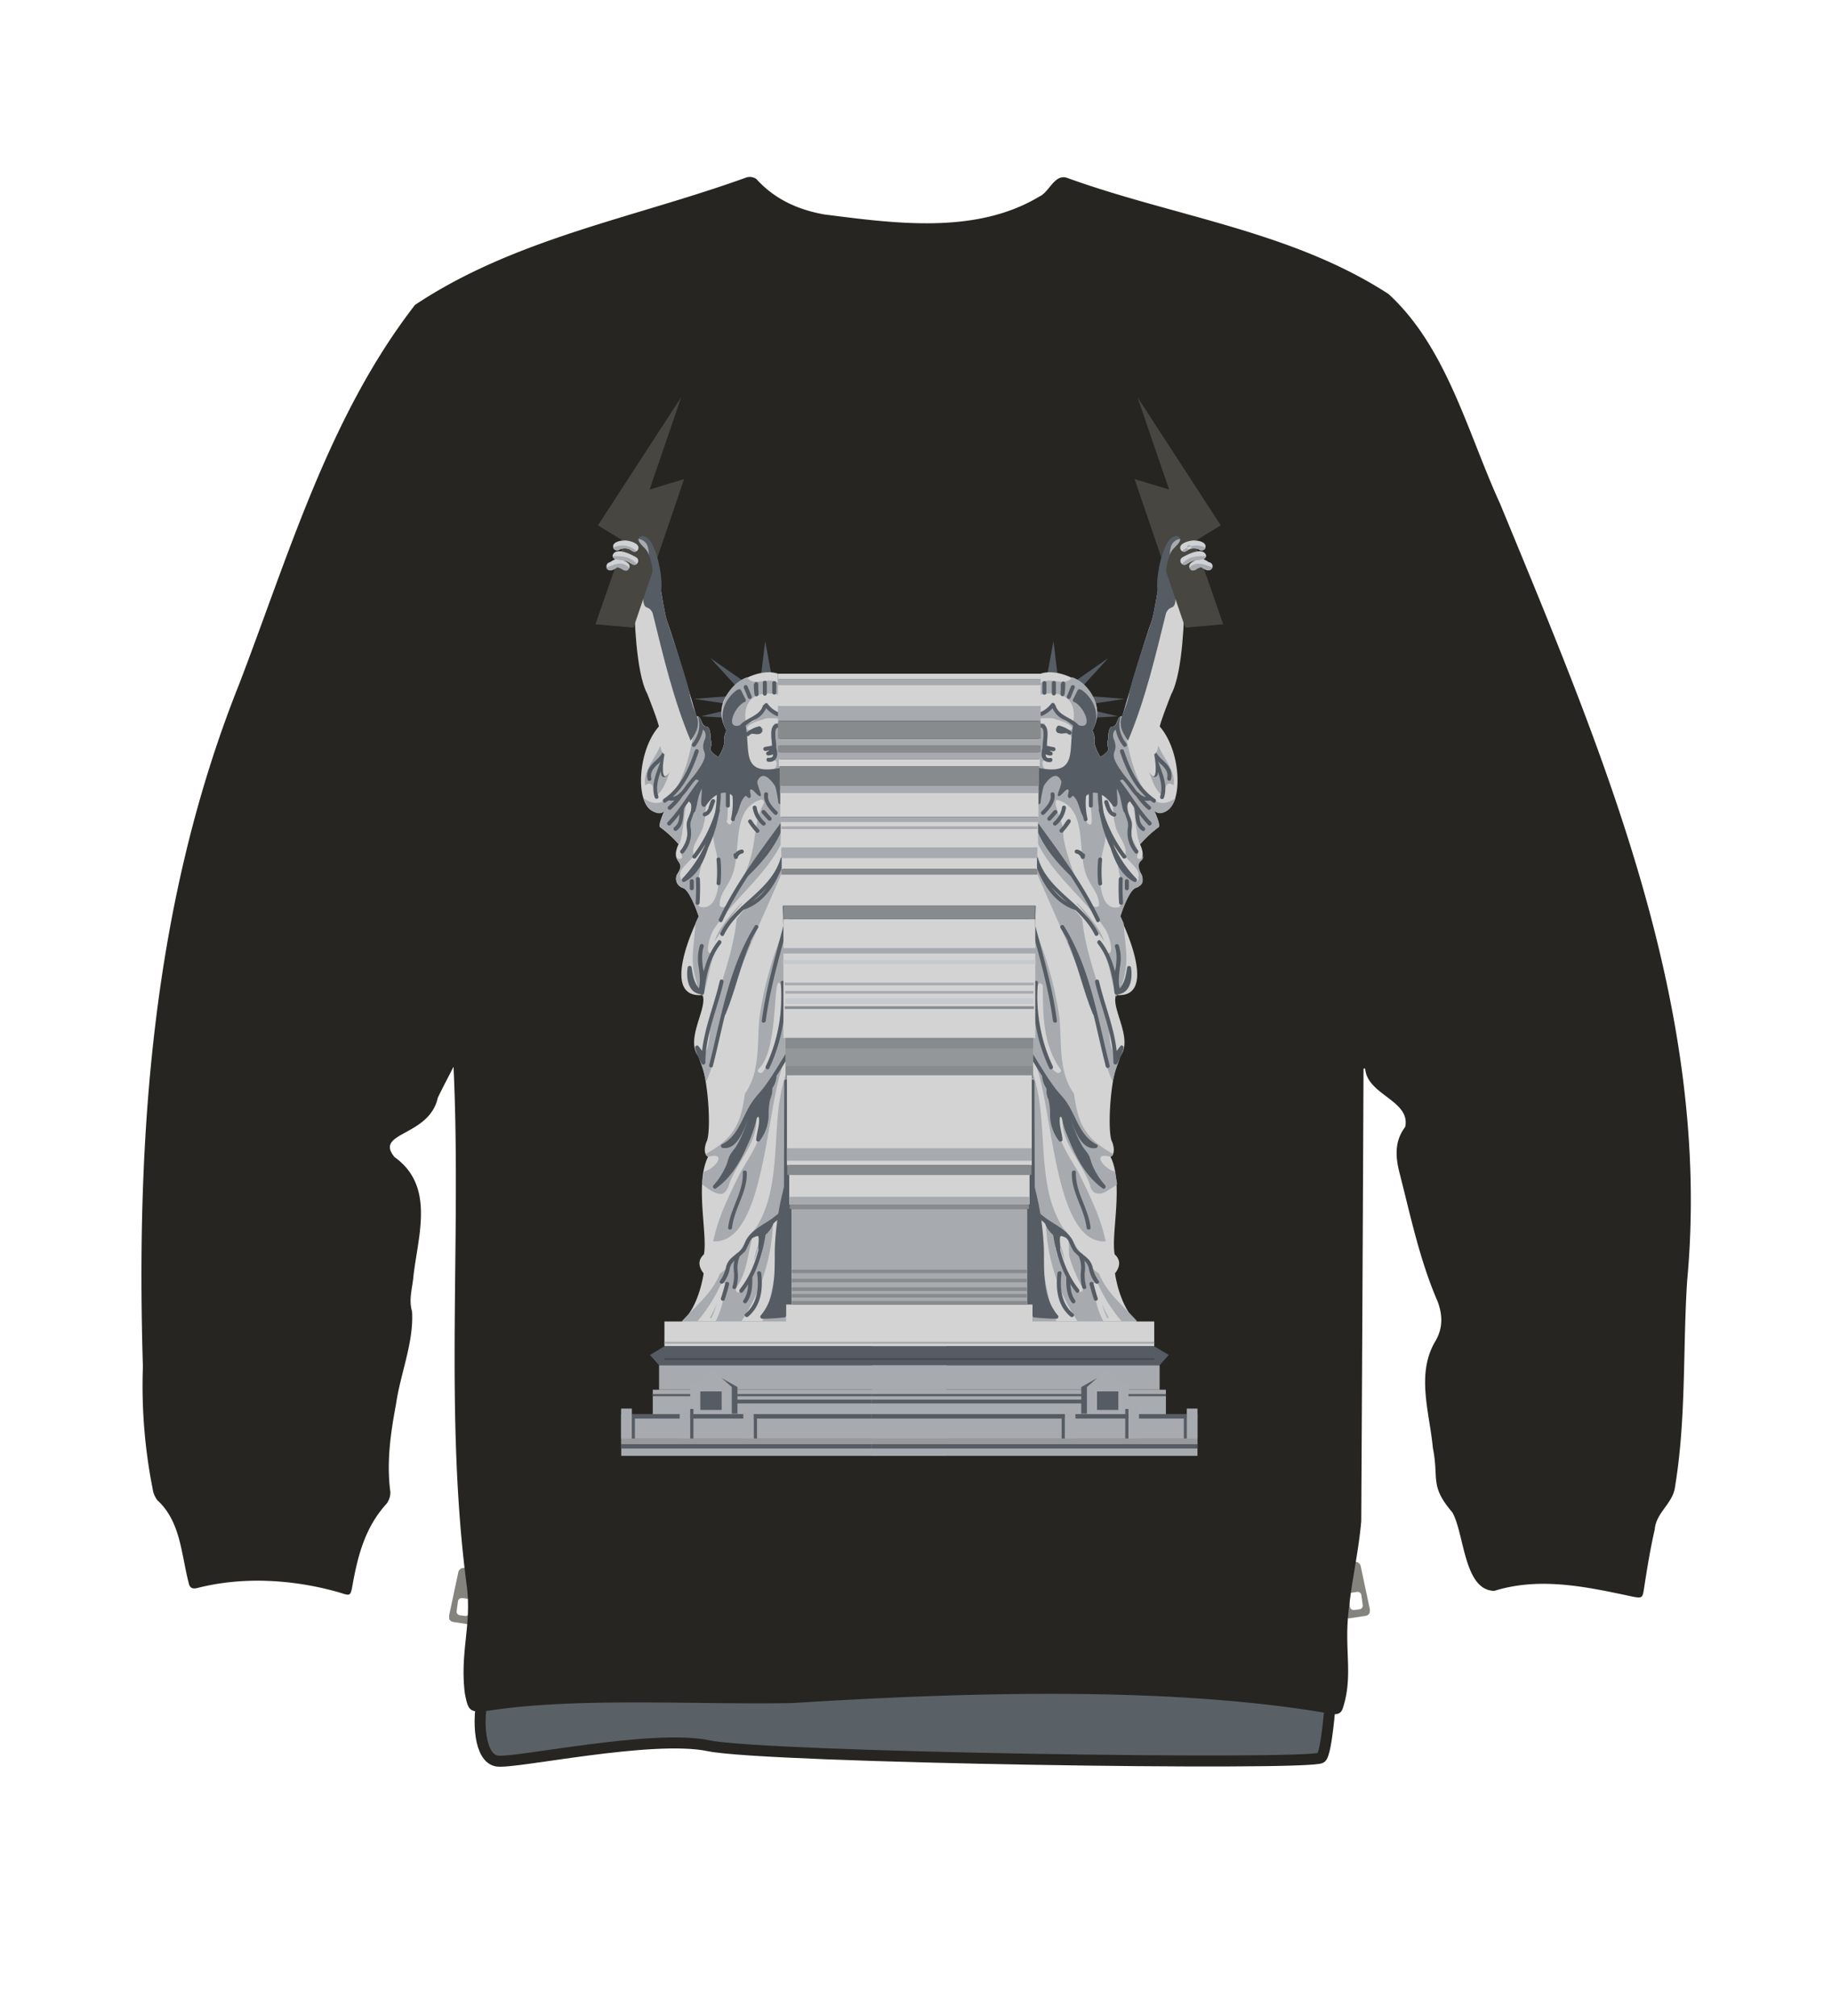 <svg xmlns="http://www.w3.org/2000/svg" width="500" height="550" viewBox="0 0 500 550"><path d="M369.65 426.11l-3 .45a1.5 1.5 0 00-1.15 1.43c.34 3.5.67 7 1 10.51.05.5.09 1 .14 1.49a1.53 1.53 0 001.85 1.49l4.33-.66a1.37 1.37 0 001-.86.42.42 0 000-.1 1.6 1.6 0 00.05-.21.15.15 0 000-.07.7.7 0 000-.21 1.63 1.63 0 000-.31l-2.19-10.33c-.1-.49-.21-1-.31-1.47a1.53 1.53 0 00-1.72-1.15zm1.9 9.06l.37 2.74a1 1 0 01-.85 1.13l-1.49.2a1 1 0 01-1.13-.85l-.37-2.75a1 1 0 01.86-1.13l1.49-.2a1 1 0 011.12.86zM125.09 428.87c-.1.49-.2 1-.31 1.47l-2.19 10.33a1.55 1.55 0 000 .31.74.74 0 000 .21.13.13 0 000 .06 1.29 1.29 0 000 .21.49.49 0 000 .11v.05a1.39 1.39 0 001 .86l4.33.66a1.53 1.53 0 001.85-1.49c.05-.5.09-1 .14-1.49.34-3.51.67-7 1-10.51a1.5 1.5 0 00-1.15-1.43l-3-.46a1.54 1.54 0 00-1.67 1.11zm1 7.1l1.49.2a1 1 0 01.86 1.13l-.34 2.7a1 1 0 01-1.13.86l-1.49-.2a1 1 0 01-.85-1.13l.37-2.75a1 1 0 011.12-.78z" fill="#84837e"/><path d="M365.52 416.93s-1.73 60.44-5 62.62-151.41 0-167.06-3.27-53.14 5-57.87 4.15-5.46-10.89-3.64-18.53 1.36-45 1.36-45z" fill="#596166" stroke="#262521" stroke-linecap="round" stroke-linejoin="round" stroke-width="3"/><path d="M372.14 291.55q-.27 61.74-.62 123.47c-.81 9-2.68 16.41-3.55 25.44-1 10.07 1.34 17.05-1.5 25.63-.59 1.77-2 1.67-3.35 1.44-44.59-7.74-101.66-5.72-146.65-2.92-24.6.57-58.62-1.68-83 2.08-5.23.6-5.68.28-6.62-4.82-1.35-11.26 1.94-18.53.53-29.31-6.15-46.82-1.39-94.37-3.6-141.53-1.42 2.83-2.94 5.6-4.29 8.46-2.37 10.67-17.5 9.3-11.81 16.18 11.11 7.95 6.41 21.38 5.15 32.56-.25 3.15-1.35 6.27-.37 9.58.51 8.44-3.19 16.94-4.38 25.31-1.5 8-2.61 15.83-1.54 23.93a5.1 5.1 0 01-1.13 3.3c-5.71 6.28-7.75 14-9.19 22.06-.57 3.18-.61 3-3.74 2-12.38-3.52-26.09-4.38-38.6-1.18-1.39.34-2.11 0-2.41-1.47-2-7.76-2.18-16.67-8.49-22.43a6.62 6.62 0 01-1.33-3.22A144.46 144.46 0 0139 372.86c-1.91-63 2.6-126.93 26.19-186 13.61-35.43 24.56-73.32 48.07-103.67 27.32-18.2 60-23.76 90.46-34.78a3.16 3.16 0 012.72.43c5 5.55 11.46 8.41 18.56 9.67 19.19 2.43 41.29 5.55 58.65-4.88 2.85-1.27 4.2-6.53 7.87-5 29.12 10.49 61 14.41 87.44 31.58 15.94 14.59 21.63 38 30.45 57.21 27.81 67.48 58 137.39 51.05 212.07-1.19 18.66-.23 37.46-3.28 56-.49 4.66-5.21 7.09-5.56 11.78-1.22 5.28-2.08 10.65-2.91 16-.4 2.6-.41 2.83-3.08 2.33-12.48-2.66-25.26-5.49-37.8-1.58-8.34-.15-8.13-15.56-11.44-21.4-6.28-7.37-3.61-9-5.33-17.64-.9-9.7-4.68-20.27.79-29.26 2-3.53 1.86-7.05.51-10.66-4.9-11.28-7.4-23.42-10.45-35.29-1.07-4.3-1.31-8.5 1.61-12.34 1.51-7.23-10.43-8.68-10.93-15.93z" fill="#262521"/><path fill="#565c63" d="M210.55 184.13l-1.71-9.19-1.11 9.12 2.82.07zM202.62 185.62l-8.73-6.08 6.87 7.52 1.86-1.44zM198.26 189.98l-8.84.69 8.2 1.23.64-1.92zM197.62 193.92l-6.28 1.49 6.28.37v-1.86z"/><path d="M212.33 183.8c-6.24-2.22-19.78 5.25-14.07 15.48a6.24 6.24 0 00-.64 3.09c.24 1.3-1.56 4.18-1.56 4.18s-2.61-1.44-2.17-2.52a3.65 3.65 0 000-2.38s.14-3.45-1.23-3.45-1.13-2.81-2.4-2.74c-16.61-5.86-19.9 30.42-8.91 25.7 0 0-1.94 4.18-1.15 4.54a31.46 31.46 0 015 4.61c-2.45 5.3 2.17 4.25-.22 7.92a2.6 2.6 0 001.37 4c2 .57 4.4 7.84 4.4 7.84-.93 1.7-10.89 22.48 1 21.38 1.39 3.59-4.44 11.47-1.44 16.35 2.83 3.67 3.9 19.7 2.66 23.39-.57 1.08-1.15 3.67.29 4.39-3.68 7.23-.06 21.26-1.15 26.64-.79.72-2.23 2.45-.07 5.18 0 0-1.19 9-5.9 13.16h28.43v-5H216z" fill="#d3d3d3"/><path d="M179.39 205.17c-1.51 2.81-3.93 5.89-3.27 9.09 2.2-1.68 2.44 1.51 2.66 3 2.65-1.61 3.14-5 4.5-7.52 2.3-4.19 5.84-9.58 4.82-14.62a10.08 10.08 0 00-6 1 22.6 22.6 0 01-2.71 9.05z" fill="#a7aaaf"/><path d="M190.67 250s-.35.72-.86 1.87c-.63 9.28-1.82 10.35 1.37 19.56a3.13 3.13 0 00.49 0 5.14 5.14 0 01.12.55c1.69-4.87 1.8-10.17 4.62-14.66-4.73 7.11-3.39-1.76-1.06-4.57 5.49-8 13.66-13.95 18-22.85l-.7-32.53h-1.24c-.61 1.88-.42 4.24-.93 6.27a5.94 5.94 0 01.71 3.75.74.74 0 01.77.73c.08 3.37-4.86 2.23-6.74 1.24-2.09-1.8-2.83-5.85-1.31-8.2 1-1.57 3.1-.58 4.31-1.6 0-.33 0-.67-.05-1-6.54 1.94-4.93-1.13 0-2.24 1.28-.68 3-.27 4.48-.38v-1.35a21.8 21.8 0 01-3.46-1.87c-1 1.23-4.26 6.23-5.68 3.83-.81-6.14 3.62-8.29 9-7l-.07-3.21c-2.58-1.9-6.86 1.25-8.5-1.59-4.9 1.64-9 8.49-5.61 14.54a6.24 6.24 0 00-.64 3.09c.24 1.3-1.56 4.18-1.56 4.18s-2.61-1.44-2.17-2.52a3.65 3.65 0 000-2.38s.14-3.45-1.23-3.45c-1.58-.28-1.07-3.22-3.05-2.82.05 5.72-4.28 29.44-14 22.37 1.42 4.44 4.88 4.77 5.76 3.41 0 0-1.94 4.18-1.15 4.54a32.77 32.77 0 014.95 4.56c1.57-1.19 1.33-15.49 3.59-11.77 0 3.24-1.23 6.27-1.2 9.5-.19 1.76-2.05 3.55-1.58 5.32.65 1.36-1.66 1.32-1.54-.05 0 2.14 2.51 2.38.53 5a2.6 2.6 0 001.37 4c1.88.49 4.26 7.73 4.26 7.73zm7.62-26c.85-1.1-.54-9.74 1.83-6.55.12 1.31.21 10.26-1.83 6.62zm1.22 15.52c3.16-6.34-.32-18.51 7.83-21.23a.74.74 0 011.06 1c-2.58 4.8-2.08 10.47-3.79 15.55-.58 2.21-5.85 15.14-8.18 12.26-.16-2.97 1.92-4.94 3.08-7.51zm-13.79-.19c-.78-2.22 2.65-4.12 3.62-6-1-2.65 2.5-5.81 2.75-8.74.8-1.15.33-14 2.23-8.66 3.65-3.85.82 9.2.1 10.66.34 4.79 2.59 9.29 1.7 14.17-.25 2.94-1.27 7.72-5.29 6.58-1.88-3.83.48-9.11.76-13.36-.22 1.68-5.05 9.27-5.87 5.42z" fill="#a7aaaf"/><path d="M195.3 287.45c3.09-17.4 11.34-33.35 18.18-49.53v-2.37c-2.89 6-8.55 9.9-12.42 15.16-.88 8.86-4.37 17.5-6.72 26.11-1.15 3.84.15 9.73-3.46 12.28a36.78 36.78 0 011.86 6 44.45 44.45 0 002.56-7.65zM197 325.71c.93-.19 1.44-1.22 1.81-2 1.94-6.45 7.93-11.49 7.62-18.58-.05-.94 1.4-.93 1.45 0 .31 5.54-3.2 10.18-5.82 14.76-3 6.12-6 12-7.41 18.77 14.81.89 14.33-40 19.92-50.09l-.75-34.74a97.78 97.78 0 00-6.52 23.62c-.75 7 .32 14.85-4 20.93-1.13 8.3-3 12.15-10.74 16.49a1.41 1.41 0 00.65.67v.07c5.62-1.49 1.79 3.4-1 4-.24 1.06-.47 2.25-.64 3.46 1.56 1.05 3.35 2.79 5.43 2.64zm9.94-34c6-5.09 3.65-27.91 6.25-22.91 0 8.08-.09 16.79-5 23.64-.54.74-1.79.01-1.25-.75zM205.78 343.67v.13a9.31 9.31 0 001.11-4.05c-.52 1.25-.72 2.61-1.11 3.92z" fill="#a7aaaf"/><path d="M214.65 292.51c-.4 1.24-.83 2.49-1.11 3.77-3 12.5-.1 27.83-7.35 38.89-3.58 3.9-5.07 9.22-9.73 12.33-2.12 5.37-6.71 8.9-10.4 13h4.24a41.86 41.86 0 006.36-10c1.61-1.5 1.64.66.79 1.73.19 2.89-.92 5.76-2.17 8.32h7a51.63 51.63 0 008.69-27.21c4.13-4.21-.73 25.87-3.13 27.21h6.69v-5H216zM205.74 347c-.72 1.05-4.49 8.22-4.93 4.56 3.19-4.49 3.29-9.73 4.7-14.7 4.94-.97 2.01 7.95.23 10.14z" fill="#a7aaaf"/><path d="M195.55 355.87a36.14 36.14 0 01-1.76 3.59.9.9 0 01.28.27 21.49 21.49 0 001.48-3.86zM196.53 253.57a15.53 15.53 0 00-1.51 3.19c2.51-3.42 4.61-7.16 7.5-10.25a.53.53 0 01-.14-.12 44.24 44.24 0 00-5.85 7.18z" fill="#a7aaaf"/><path d="M190.83 196.93c.08.45-.11 1.72.3 1.93 1.29 0 1.69 1.55 1.32 2.61-2.12 5.13 3.19 2.26-3.9 11.29 5.73-1.36.85 8.33 4 7.25 4.1-6.53 10.64-4.08 7.54 3.64 1.76-1.73 1.57-5 3.37-6.5.49-.14.57.88 1.22.49s-.36-1.91.2-2.24 1.92 1.92 2.62 1.81-1-3-.77-4.13c1.87-4.12 5.36 2 6.32 3.95l-.16-7.53c-11.25 2.31-7.77-5.33-9.57-12.21-5.82 3-3.34-4-.3-5.69a13 13 0 01-1.67-3.48c-3.53 2.34-5.52 7.17-3.07 11.16a6.24 6.24 0 00-.64 3.09c.24 1.3-1.56 4.18-1.56 4.18s-2.61-1.44-2.17-2.52a3.65 3.65 0 000-2.38s.14-3.45-1.23-3.45-1.16-2.37-2.12-2.7a13.53 13.53 0 01.27 1.43zM181 204.86c-.51 1.43-1.83 2.35-2.83 3.41a6.11 6.11 0 00-1.29 1.89 4.28 4.28 0 00-.13 2.48c.14.69 1.19.4 1-.29a3.09 3.09 0 01.22-2 6.36 6.36 0 011.27-1.61 9.81 9.81 0 002.76-3.54c.24-.66-.81-1-1-.29z" fill="#565c63"/><path d="M181.05 205c-.83 4.12-3.78 8.22-2.37 12.55.22.67 1.27.38 1-.29-1.33-4.06 1.58-8.09 2.37-12 .14-.69-.91-1-1-.29z" fill="#565c63"/><path d="M180.52 208.21q-.11.79-.15 1.59a6.49 6.49 0 00.06 1.32 1 1 0 00.63.89 1 1 0 001-.47 9.22 9.22 0 001.1-1.9.56.56 0 00.06-.42.64.64 0 00-.25-.33.56.56 0 00-.75.2 9.76 9.76 0 01-1 1.76l.08-.11a1.43 1.43 0 01-.27.28l.11-.09a.26.26 0 01-.11.07l.13-.05h-.07H181.5h-.05l.11.08h-.05l.09.11a.24.24 0 01-.06-.11l.05.13a1.62 1.62 0 01-.09-.38v.15a8.36 8.36 0 010-2c0-.24.05-.47.08-.71a.52.52 0 00-.16-.38.51.51 0 00-.38-.16.57.57 0 00-.39.16l-.08.11a.5.5 0 00-.08.27z" fill="#565c63"/><path d="M173.16 166.11s.2 17.19 3.54 23.27c0 0 3.22 8.12 3.22 9.31s0 6.81 1.44 7.05c0 0-1 5 0 6s9.31-12.42 9.31-14.33c-1.82-6.18-6.53-22.33-8.76-28.41-.79-2.62-2.81-15.95-2.81-15.95z" fill="#d3d3d3"/><path d="M178.12 167.23c2.93 11.88 5.64 23.55 10.38 34.85 4-5.83 1.07-5.93-.22-12.46-.48-3.58-5.57-18-6.37-20.65S179.1 153 179.1 153l-3.67 8.1c0 6.61 1.29 3.24 2.69 6.13z" fill="#565c63"/><path fill="#474640" d="M185.91 108.37l-22.72 34.96 7.17 4.38-7.84 22.6 10.37.93 13.82-40.54-9.41 2.85 8.61-25.18z"/><path d="M166.81 155.6a4.68 4.68 0 001.6-.82c.08-.05.18 0-.1 0l.22-.06h-.13a2.65 2.65 0 01.27 0c-.1 0-.22 0 0 0a2.46 2.46 0 011.21.48c.45.92 2.83 0 1.63-1.45a4.64 4.64 0 00-3.06-1.23c-.67-.08-1.77.76-2 .88.18-.08 0 0 0 0a1.09 1.09 0 10.36 2.2z" fill="#cfd1d3"/><path d="M168.27 152.62a9.82 9.82 0 011.09.06 10.53 10.53 0 011.72.46c.06 0 .4.13.13.05a7.16 7.16 0 011.38.77 1.09 1.09 0 001.1-1.88c-1.56-.9-5.68-3-6.5-.55a1.09 1.09 0 001.08 1.09z" fill="#cfd1d3"/><path d="M168.92 150c.12-.08.26-.13.38-.2-.27.11.37-.13.52-.15l.29-.05h-.08.82a5.34 5.34 0 011 .26s-.2-.09-.06 0 .92.55.63.35a1.11 1.11 0 001.54 0c1.25-1.74-1.76-2.64-3.07-2.75s-4.19.36-3.43 2.18a1.11 1.11 0 001.46.36z" fill="#cfd1d3"/><path d="M169.54 153.77c-1.42-.06-2.74.64-4.07 1.06.49 1.42 2.1.6 2.92 0h-.08.27c1.08.1 2.53 1.87 3.15.09a3.74 3.74 0 00-2.19-1.15zm.23 1.45s-.1-.09 0 0zM171.19 152.09a12.54 12.54 0 00-4-.32c.44 1.43 3.34.73 4 1.42.87.27 1.7 1.41 2.62.67a7 7 0 00-2.62-1.77zM173.75 150.35a5.82 5.82 0 00-6.42-.95 1.18 1.18 0 001.89.47h.08a3.38 3.38 0 012.5 0c.13 0 .88.55.59.34a1.1 1.1 0 001.36.14z" fill="#a7aaaf"/><path d="M174.75 148.25c3.78 3.14 3.52 8.7 3.51 13.18 4.47 5.69 1.73-14.47-2.41-15.06a1.09 1.09 0 00-1.1 1.88z" fill="#565c63"/><path d="M176.86 149.42a3 3 0 00-2.61-2.4c.11 1.71 2.51 2.56 2.83 4.42a6.53 6.53 0 00-.22-2.02z" fill="#a7aaaf"/><path fill="#d3d3d3" d="M181.34 360.52h77.06v6.77h-77.06z"/><path fill="#a2a7aa" d="M181.34 366.08h77.06v.48h-77.06z"/><path fill="#565c63" d="M177.4 369.66l2.48 2.82h78.53v-5.19h-77.07l-3.94 2.37z"/><path fill="#474b4f" d="M181.33 371.03h77.08v-.51h-77.07l-.01.51z"/><path fill="#a7aaaf" d="M179.88 372.48h78.53v6.66h-78.53z"/><path fill="#a8abaf" d="M178.16 379.14h80.25v6.66h-80.25z"/><path fill="#565c63" d="M178.16 380.32h80.25v.58h-80.25zM189.02 381.85h69.39v1.03h-69.39z"/><path fill="#a7aaaf" d="M169.55 385.79h88.86v6.66h-88.86z"/><path fill="#a7aaaf" d="M169.55 392.45h88.86v4.73h-88.86z"/><path fill="#565c63" d="M169.55 385.79h88.86v1.22h-88.86zM169.55 393.96h88.86v1.22h-88.86z"/><path fill="#97999b" d="M169.55 392.45h88.86v1.51h-88.86z"/><path fill="#a7aaaf" d="M169.55 384.33h2.88v8.12h-2.88zM202.86 384.33h2.88v8.12h-2.88z"/><path fill="#565c63" d="M172.4 385.79h.87v6.66h-.87zM205.74 385.79h.87v6.66h-.87z"/><path fill="#a7aaaf" d="M185.5 384.33h2.88v8.12h-2.88zM169.55 384.33h2.88v8.12h-2.88z"/><path fill="#565c63" d="M196.96 375.97l4.31 2.44v7.27h-1.55"/><path fill="#a8abaf" d="M199.72 385.68v-7.27l-5.53-4.88-5.81 4.88v7.27h11.34z"/><path fill="#565c63" d="M191.14 379.6h5.81v5.07h-5.81zM188.38 384.4h.87v8.05h-.87zM210.77 186.38V189a.55.55 0 001.09 0v-2.64a.55.55 0 00-.54-.55.56.56 0 00-.55.55zM208.2 186.25v3a.55.55 0 00.54.54.54.54 0 00.54-.54v-3a.54.54 0 00-1.08 0zM205.75 186.57a16.42 16.42 0 00.2 3 .55.55 0 00.67.38.56.56 0 00.38-.67V189c0-.07 0-.08 0 0v-.12a1 1 0 010-.17q0-.35-.06-.69v-1.39a.55.55 0 00-.54-.55.55.55 0 00-.54.55zM203 187.6l1.1 2.69a.56.56 0 00.67.38.55.55 0 00.38-.67l-1.1-2.69a.56.56 0 00-.67-.38.55.55 0 00-.38.67zM201.3 188.85l1.23 2.46a.55.55 0 00.75.2.56.56 0 00.19-.75l-1.23-2.46a.56.56 0 00-.75-.19.55.55 0 00-.19.74zM208.24 192.46c-.83 2.9-4.54 3.31-6.31 5.42a.54.54 0 00.77.77 13.25 13.25 0 013.56-2.44 6.2 6.2 0 003-3.46.54.54 0 00-1-.29z"/><path d="M208.59 192.62a8.82 8.82 0 003.32 2.67.56.56 0 00.75-.2.55.55 0 00-.2-.74 7.84 7.84 0 01-.86-.45l-.43-.28-.18-.13-.11-.07c-.07-.06 0 0 0 0-.25-.21-.49-.41-.72-.64l-.33-.36-.17-.19-.06-.08v-.05a.55.55 0 00-.74-.2.55.55 0 00-.2.75zM212.09 197.4c-1.51.22-1.64 2-1.6 3.2 0 .8.14 1.6.21 2.39a5.89 5.89 0 010 1.92l.25-.32a2.89 2.89 0 01-1.36.45l.27 1c.6-.32 2.07-1.12 1.41-2-.53-.7-1.87-.39-2.57-.24a.55.55 0 00.14 1.07c.73 0 1.56-.47 2.27-.22l-.38-.38a3.23 3.23 0 01.25 1.81c-.15.64-.72.71-1.3.65s-.69 1 0 1.09a2.23 2.23 0 001.86-.55 2.27 2.27 0 00.57-1.69c0-.51-.1-1.62-.58-1.92-.79-.49-1.86.07-2.69.12l.15 1.07a5.28 5.28 0 011-.14l.51.05s-.16-.33-.13-.33a.59.59 0 01-.11.1 6.53 6.53 0 01-.92.58.55.55 0 00.28 1 3.68 3.68 0 001.91-.6 1.33 1.33 0 00.35-1 15.18 15.18 0 00-.15-2.43 11.61 11.61 0 01-.1-2.5c.06-.57.21-1 .78-1.11s.39-1.14-.29-1zM204.54 200.53c.48-.33 1-.66 1.46-.94l.39-.2.2-.09h.1a3.73 3.73 0 01.81-.22l-.61-.25.08.14v.06c0 .05 0 0 0 0a.6.6 0 01.06.19c0 .09 0-.16 0 0s0 .14 0 0c0 .13.08-.12 0 0s.12-.12 0-.05.12-.06.06 0h-.07c0-.07.14 0 0 0h-.15c-.09 0 .16 0 0 0H206.07c-.15 0 .09 0 0 0l-.76-.11a.55.55 0 00-.67.38.54.54 0 00.38.66 13.42 13.42 0 001.55.21c.56 0 1.25-.12 1.41-.75a1.51 1.51 0 00-.26-1.14.57.57 0 00-.62-.25 8.37 8.37 0 00-3.24 1.61.56.56 0 00-.19.75.55.55 0 00.74.19zM190.88 198.38a9.43 9.43 0 01-1.9 4.45.56.56 0 000 .77.55.55 0 00.77 0 10.48 10.48 0 002.18-4.93.58.58 0 00-.38-.67.55.55 0 00-.67.38zM189.62 204.8c-1.63 4.93-4 10.18-8.49 13.17-.58.39 0 1.34.55.94 4.7-3.16 7.26-8.6 9-13.82.22-.67-.83-1-1-.29z" fill="#565c63"/><path d="M189.34 211.77a31.11 31.11 0 00-2.94 3.71c-.9 1.1-2.05 2.14-3.59 1.87-.68-.13-1 .92-.29 1 3.91.7 5.25-3.73 7.59-5.85.52-.48-.25-1.24-.77-.77z" fill="#565c63"/><path d="M185.46 216.5a17.3 17.3 0 01-3.06 3.5.54.54 0 00.77.77 18.56 18.56 0 003.23-3.73.54.54 0 10-.94-.55zM191.62 211.91c-3.37 4-5.79 8.62-9.39 12.38-.48.5.28 1.28.77.77 3.6-3.76 6-8.43 9.39-12.38.46-.53-.31-1.3-.77-.77z" fill="#565c63"/><path d="M185.65 220.29c-.16 1-.16 2-.32 3a3.33 3.33 0 01-1.26 2.37c-.59.38 0 1.32.55.94 2.06-1.33 1.75-4 2.08-6.06a.54.54 0 00-1-.29zM187.86 218.58c2 1.17 0 4-.37 5.65-.26 1.21.18 2.42.07 3.64a7.44 7.44 0 01-1.79 4.09c-.45.53.32 1.3.77.76a8.55 8.55 0 002-4.27 9.32 9.32 0 000-2.36 4.63 4.63 0 010-2c.63-2.11 2.32-4.93-.26-6.42a.54.54 0 00-.54.94z" fill="#565c63"/><path d="M191.55 213.39c-2 2.08-2 5-2.86 7.64l1.07.14c.14-1.57-.3-3.36.51-4.81a.54.54 0 00-.94-.55 12.84 12.84 0 00-1 1.85.55.55 0 00.19.74.56.56 0 00.75-.19 12 12 0 011-1.85l-.94-.55c-.92 1.66-.49 3.56-.66 5.36 0 .64.89.71 1.07.15.76-2.39.74-5.26 2.58-7.16.49-.5-.28-1.27-.77-.77zM194 218.49c-.13.35-.24.69-.35 1-.06.17-.11.34-.18.51l-.09.27s-.07.15 0 .08v.09a5.06 5.06 0 01-.24.46l-.14.22c-.08.11.07-.08 0 0l-.09.1-.18.18s-.13.1 0 0l-.11.07a1.13 1.13 0 01-.21.12h-.06c.05 0 .06 0 0 0l-.15.06a.56.56 0 00-.38.67.54.54 0 00.66.38c1.79-.57 2.1-2.5 2.68-4a.55.55 0 00-.38-.67.57.57 0 00-.67.38z" fill="#565c63"/><path d="M195.64 215.41a34.41 34.41 0 01-9.43 24.3.55.55 0 00.65.86c4.18-2.19 5.73-6.92 7-11.14a.55.55 0 00-1.05-.29c-1.2 4-2.59 8.44-6.5 10.49l.65.85a35.44 35.44 0 009.76-25.07.55.55 0 00-1.09 0z" fill="#565c63"/><path d="M195.44 220.82a37.51 37.51 0 01-6.4 12.63c-.43.55.51 1.1.94.55a38.16 38.16 0 006.51-12.89.55.55 0 00-1.05-.29zM198.1 215.57v4.28a.55.55 0 001.09 0v-4.28a.55.55 0 00-1.09 0zM199.85 216.52a20.62 20.62 0 01-.32 6.83c-.15.69.89 1 1 .29a21.29 21.29 0 00.37-7.12.57.57 0 00-.55-.54c-.26 0-.58.25-.54.54zM195.56 234.46a34.34 34.34 0 010 6.57.55.55 0 001.09 0 35.17 35.17 0 000-6.57c0-.7-1.13-.7-1.09 0zM189.93 239.8a59.1 59.1 0 01-.08 6.52c0 .69 1 .69 1.09 0a61.67 61.67 0 00.08-6.52c0-.69-1.12-.7-1.09 0zM188.26 240.33v2.07a.55.55 0 001.09 0v-2.07a.55.55 0 00-1.09 0zM212.69 225.05c-6 8.24-12.13 16.44-16.47 25.7-.3.63.64 1.18.94.55 4.34-9.26 10.49-17.46 16.47-25.71.41-.56-.54-1.11-.94-.54z" fill="#565c63"/><path d="M212.74 225c-1.73 5.09-5.33 9.35-9.13 13-.5.49.27 1.25.77.77 3.94-3.83 7.62-8.25 9.41-13.52.22-.66-.83-1-1-.29zM213.09 234c-2.53 9-12.5 12.46-16.46 20.53-.31.63.63 1.18.94.55 4-8.18 14-11.65 16.57-20.8a.54.54 0 00-1-.28z" fill="#565c63"/><path d="M213.47 233.32c-1.81 5.74-4.77 11.92-10.92 13.92-.67.21-.38 1.26.29 1 6.54-2.13 9.74-8.55 11.67-14.68.22-.67-.83-1-1-.29zM214.67 249.19c-2.42 9.73-5.45 19.33-6.76 29.3-.1.69 1 .68 1.08 0 1.3-9.87 4.34-19.38 6.72-29 .17-.68-.88-1-1-.29zM213.1 268.12a44.72 44.72 0 01-4.1 22.79c-.3.63.64 1.18.94.55a45.9 45.9 0 004.22-23.34c-.06-.69-1.15-.7-1.09 0zM206 252.61c-7.16 11.49-9.2 25.16-12.47 38.06a.54.54 0 001 .29c3.25-12.81 5.25-26.4 12.36-37.8.37-.59-.57-1.14-.94-.55z" fill="#565c63"/><path d="M203.88 256.64c-2.75 6.41-4.18 13.29-6.84 19.73-.27.64.78.93 1 .29 2.64-6.36 4-13.15 6.74-19.47.28-.64-.66-1.19-.94-.55zM196 256.67c-3.22 4.05-4.39 9.14-4.9 14.19-.07.7 1 .7 1.09 0 .48-4.73 1.56-9.62 4.58-13.42.43-.55-.33-1.32-.77-.77z" fill="#565c63"/><path d="M192.22 265.33a11.49 11.49 0 01-.16-7.1.54.54 0 00-1.05-.29 15 15 0 00-.24 6.3c.22 2.07.5 4.21-.26 6.2l.8-.32c-1.85-1.43-2.24-4.07-2.56-6.23a.55.55 0 00-1.05 0c-.5 2.9.1 7.21 3.8 7.35.7 0 .7-1.06 0-1.09-2.87-.11-3.13-3.82-2.75-6h-1.05c.37 2.52.93 5.23 3.06 6.88.31.23.69 0 .8-.33 1.55-4.05-.83-8.42.5-12.5l-1.05-.29a12.52 12.52 0 00.16 7.68c.23.65 1.29.37 1.05-.29zM196.44 267.63c-1.7 7.43-5 14.53-5 22.27l1-.27a15.29 15.29 0 01-1.68-4l-.91.53c.47.59.92 1.19 1.36 1.8s1.35 0 .94-.55-1-1.36-1.53-2c-.36-.44-1 0-.91.53a15.63 15.63 0 001.8 4.25.54.54 0 001-.27c0-7.64 3.28-14.66 4.95-22 .16-.68-.89-1-1-.29zM216.21 284.68c-1.73 2.63-3.3 5.36-5 8-.85 1.33-1.72 2.64-2.66 3.89s-2.1 2.4-3 3.68c-2.88 3.94-3.81 9.59-8.51 11.94-.53.27-.2 1 .28 1 4.11.49 5.71-5.26 7-8.11a17.55 17.55 0 014-5.35c1.73-1.68 3.35-3.44 3.6-5.94.07-.69-1-.69-1.09 0-.25 2.51-2.3 4.21-4 5.86a15.61 15.61 0 00-3.28 4.42c-1.18 2.48-2.63 8.47-6.27 8l.27 1c4.72-2.35 5.81-7.75 8.53-11.81.84-1.25 1.95-2.32 2.88-3.52s1.94-2.65 2.83-4c1.83-2.82 3.51-5.74 5.35-8.55.39-.59-.55-1.14-.94-.55z" fill="#565c63"/><path d="M206 301c-1.66 5.14-2.89 10.18-6.38 14.47a20.77 20.77 0 01-4.53 8.25c5.71-4 8-10.48 10.47-16.66.1-.94.75-4.22 1.89-2.82.72 2.13-.44 4.4-.55 6.64 2.59-3 2.25-6.66 2.48-10.27.34-1.31 1.26-2.71.66-4.08" fill="#565c63"/><path d="M205.51 300.9c-1.29 4-2.36 8.09-4.51 11.71-.53.89-1.37 1.72-1.82 2.62s-.56 1.68-.88 2.47a19.45 19.45 0 01-3.56 5.67c-.4.43.13 1.23.65.86 4.26-3 6.78-7.49 8.79-12.21a38.59 38.59 0 002.15-6c.07-.3.17-1 .43-1.25.57-.44.4 1.48.35 1.87-.17 1.44-.61 2.82-.73 4.27a.55.55 0 00.93.38 11.85 11.85 0 002.47-7.05 17.69 17.69 0 01.39-4.18c.4-1.26.88-2.33.43-3.64-.23-.66-1.28-.38-1 .29.45 1.31-.32 2.36-.61 3.6a17.21 17.21 0 00-.2 3.13c-.13 2.57-.52 5.05-2.2 7.08l.93.39c.11-1.4 2.09-7-.3-7.5-1.71-.38-1.88 2.73-2.17 3.71a49.32 49.32 0 01-3.82 8.68 21.57 21.57 0 01-6.33 7.48l.65.85a20.52 20.52 0 003.47-5.26c.41-.92.68-1.9 1.08-2.83a24.77 24.77 0 011.78-2.71c2.27-3.74 3.39-8 4.72-12.15.22-.67-.83-1-1-.29zM202.73 319.87c.23 5.35-3.43 9.83-4 15.06-.07.7 1 .69 1.08 0 .54-5.25 4.2-9.66 4-15.06 0-.7-1.11-.7-1.08 0zM215.3 319.9c-.67 4.29-2.16 8.6-2.54 13.05-2 8.45 1.33 19.29-4.71 26.27q3 0 6-.35c.12-1.8-.4-3.37 1.94-3.47-.26-6.71-.42-30.07-.56-35.28" fill="#565c63"/><path d="M214.77 319.76c-.62 3.84-1.8 7.58-2.35 11.44a73.9 73.9 0 00-.95 9.27c-.12 6.22.47 13.28-3.81 18.37a.55.55 0 00.39.93c2 0 4-.15 6-.36a.57.57 0 00.54-.54c.07-1.31-.32-2.78 1.4-2.92a.55.55 0 00.54-.55c-.36-9.85-.33-19.72-.46-29.58 0-1.9 0-3.8-.1-5.7a.55.55 0 00-1.09 0c.25 9.6.24 19.21.41 28.81 0 2.16.08 4.32.16 6.47l.54-.54c-2.52.21-2.38 1.95-2.49 4l.55-.55q-3 .31-6 .36l.38.93c4.16-4.95 4-11.53 4.1-17.65 0-1.6 0-3.2.16-4.8s.49-3.11.66-4.67c.45-4.22 1.79-8.27 2.47-12.44.11-.69-.93-1-1-.29z" fill="#565c63"/><path d="M213.22 330.28c-2.68 3.08-7.07 4.17-9.37 7.64-.59.9-.78 2.14-1.49 2.91s-1.71 1.44-2.53 2.19a5 5 0 00-1.64 2.49 9.84 9.84 0 01-1.66 3.91c-.42.56.52 1.11.94.55a9.2 9.2 0 001.61-3.42 4.91 4.91 0 01.61-1.77 7 7 0 011.19-1.24 18.89 18.89 0 002.5-2.22 23.2 23.2 0 001.29-2.65c2.16-3.49 6.67-4.57 9.32-7.62.46-.53-.31-1.3-.77-.77zM197.94 350.12c-.34 1.37-.73 2.73-1.18 4.07a.55.55 0 00.38.67.54.54 0 00.67-.38c.45-1.34.84-2.7 1.18-4.08a.55.55 0 00-.38-.66.54.54 0 00-.67.38z" fill="#565c63"/><path d="M201 342.19a8.6 8.6 0 00-.73 4.37 11.5 11.5 0 01-.34 4.45c-.25.66.8.94 1 .29a10.82 10.82 0 00.4-4.31 8.47 8.47 0 01.57-4.26c.33-.62-.61-1.17-.94-.54zM208.14 334.61c-.68 6.1-2.36 12.26-6.23 17.14-.43.54.34 1.32.77.77 4.07-5.14 5.83-11.49 6.55-17.91.08-.7-1-.69-1.09 0z" fill="#565c63"/><path d="M204.24 348.69c0 2.09-.08 4.31-1.36 6.06a.54.54 0 10.94.55c1.38-1.9 1.53-4.34 1.5-6.61a.54.54 0 00-1.08 0z" fill="#565c63"/><path d="M206.66 347.34c.5 4 .07 8.34-3.25 11.08-.54.45.24 1.21.77.77 3.53-2.91 4.11-7.56 3.57-11.85-.09-.68-1.18-.69-1.09 0zM205.48 337.71c.38-.2 1-.57 1.43-.46a.21.21 0 01.06.1 2 2 0 01.08.45c.07 1-.16 2-.08 3.06h1.08c-.14-1.76 1.44-4.2-.47-5.48l.19.75a.93.93 0 01.62-.38l-.55-.55v1.41a.55.55 0 00.93.39 7.71 7.71 0 002.36-3.3c.21-.56-.54-.85-.91-.53a4.63 4.63 0 00-1.27 1.73.54.54 0 00.94.55 9.51 9.51 0 013.69-3.57c.64-.28.09-1.22-.55-.94-1.79.78-3 2.41-4.08 4l.94.55A3.93 3.93 0 01211 334l-.91-.53a6.61 6.61 0 01-2.08 2.82l.93.38v-1.41a.55.55 0 00-.54-.54 2.1 2.1 0 00-1.56.92.55.55 0 00.2.74c.63.42.41 1.41.29 2a9.26 9.26 0 00-.35 2.5c.05.7 1.13.71 1.08 0-.08-1.2.31-2.5 0-3.69-.41-1.59-2.13-1-3.15-.43-.62.33-.07 1.27.55.94zM200.24 233.48l.08.46a.51.51 0 00.19.28.54.54 0 00.86-.28 1.31 1.31 0 01.09-.28l-.06.13a1.7 1.7 0 01.26-.43l-.09.11a2.16 2.16 0 01.37-.37l-.11.09a1.86 1.86 0 01.43-.25l-.13.05a1.89 1.89 0 01.48-.13h-.15a.57.57 0 00.39-.16.54.54 0 00.15-.38.56.56 0 00-.15-.39.57.57 0 00-.39-.16 2.57 2.57 0 00-.82.23 2.53 2.53 0 00-.62.4 2.46 2.46 0 00-.75 1.24h1.05l-.09-.46a.5.5 0 00-.25-.32.53.53 0 00-.41-.06.52.52 0 00-.33.25.61.61 0 000 .42zM204.26 224.36a18.11 18.11 0 002.09 2.69.54.54 0 10.76-.77l-.53-.59-.25-.31a1.83 1.83 0 01-.13-.16l-.06-.07s-.09-.11 0-.06L206 225l-.12-.17-.24-.32-.45-.68a.55.55 0 00-.74-.2.56.56 0 00-.2.75zM205.45 220.48a7.68 7.68 0 002.6 4.61.56.56 0 00.77 0 .54.54 0 000-.77 6.74 6.74 0 01-2.32-4.13.54.54 0 10-1.05.29zM208 221.9l1.66 1.86a.54.54 0 00.77 0 .57.57 0 000-.77l-1.66-1.86a.55.55 0 00-.77 0 .56.56 0 000 .77zM208.57 216.55c-.33 2.3 1.25 4.09 2.77 5.61.49.5 1.26-.27.77-.77-1.18-1.17-2.75-2.72-2.49-4.55a.54.54 0 00-1.05-.29zM211.43 213.92a30 30 0 011 5 .55.55 0 001.09 0 56.87 56.87 0 00-.43-7.94.57.57 0 00-.54-.55c-.27 0-.59.26-.55.55a55.38 55.38 0 01.43 7.94h1.09a31.43 31.43 0 00-1-5.27.54.54 0 00-1 .29zM214.05 295l-.09 28.6c0 .72 1 .67 1.09 0a75.16 75.16 0 00.52-10.28.55.55 0 00-1.09 0 75.16 75.16 0 01-.52 10.28h1.09l.08-28.6a.54.54 0 00-1.08 0zM285.81 184.13l1.71-9.19 1.11 9.12-2.82.07zM293.74 185.62l8.73-6.08-6.86 7.52-1.87-1.44zM298.11 189.98l8.83.69-8.19 1.23-.64-1.92zM298.75 193.92l6.27 1.49-6.27.37v-1.86z" fill="#565c63"/><path d="M284 183.8c6.25-2.22 19.79 5.25 14.08 15.48a6.16 6.16 0 01.63 3.09c-.24 1.3 1.56 4.18 1.56 4.18s2.61-1.44 2.17-2.52a3.73 3.73 0 010-2.38s-.13-3.45 1.24-3.45 1.12-2.81 2.39-2.74c16.61-5.86 19.91 30.42 8.91 25.7 0 0 1.94 4.18 1.15 4.54a31.46 31.46 0 00-5 4.61c2.45 5.3-2.17 4.25.22 7.92a2.6 2.6 0 01-1.37 4c-2 .57-4.39 7.84-4.39 7.84.92 1.7 10.88 22.48-1 21.38-1.39 3.59 4.45 11.47 1.44 16.35-2.82 3.67-3.9 19.7-2.66 23.39.58 1.08 1.15 3.67-.29 4.39 3.68 7.23.07 21.26 1.15 26.64.8.72 2.24 2.45.08 5.18 0 0 1.19 9 5.9 13.16h-28.34v-5h-1.51z" fill="#d3d3d3"/><path d="M317 205.17c1.52 2.81 3.94 5.89 3.27 9.09-2.19-1.68-2.43 1.51-2.66 3-2.65-1.61-3.13-5-4.5-7.52-2.3-4.19-5.83-9.58-4.81-14.62a10.08 10.08 0 016 1 22.75 22.75 0 002.7 9.05z" fill="#a7aaaf"/><path d="M310.09 242.19c4.51-1.64-1.21-5.37 1.44-7.42a1.54 1.54 0 00.46-1.51c.12 1.36-2.18 1.42-1.54.05.48-1.77-1.38-3.56-1.57-5.32 0-3.23-1.23-6.26-1.21-9.5 2.26-3.75 2 10.59 3.6 11.77a32.2 32.2 0 014.94-4.56c.79-.36-1.15-4.54-1.15-4.54.89 1.36 4.34 1 5.76-3.41-9.74 7.06-14.06-16.61-14-22.37-2-.4-1.47 2.54-3.05 2.82-1.37 0-1.24 3.45-1.24 3.45a3.73 3.73 0 000 2.38c.44 1.08-2.17 2.52-2.17 2.52s-1.8-2.88-1.56-4.18a6.16 6.16 0 00-.63-3.09c3.39-6.05-.71-12.9-5.61-14.54-1.64 2.84-5.92-.31-8.51 1.59l-.07 3.21c5.42-1.32 9.85.84 9 7-1.43 2.4-4.66-2.6-5.68-3.83a22.24 22.24 0 01-3.46 1.87v1.35c1.44.11 3.19-.3 4.48.38 4.91 1.12 6.49 4.18 0 2.24 0 .33 0 .67-.05 1 1.21 1 3.28 0 4.3 1.6 1.53 2.35.78 6.4-1.31 8.2-1.87 1-6.81 2.12-6.74-1.24a.76.76 0 01.77-.73 6.08 6.08 0 01.71-3.75c-.5-2-.31-4.39-.92-6.27h-1.24l-.7 32.53c4.3 8.9 12.46 14.84 18 22.85 2.32 2.79 3.68 11.7-1.06 4.57 2.82 4.49 2.93 9.79 4.61 14.66a5.14 5.14 0 01.12-.55 3.17 3.17 0 00.5 0c3.2-9.22 2-10.29 1.36-19.56-.5-1.15-.85-1.87-.85-1.87s2.26-7.23 4.27-7.8zm-13.41-17.73c-.39-1.2-1.38-10 1-6.94-.54 1.21 1.5 9.6-1 6.94zm3.26 22.67c-3.59 3-10.05-16.53-9.74-19.9.59-1.81-4-10-1.17-8.87 8.15 2.74 4.66 14.88 7.82 21.23 1.15 2.57 3.25 4.54 3.09 7.54zm9.87-6.68c-2.69-.87-4-4-5-6.39.28 4.25 2.64 9.53.75 13.36-4 1.14-5-3.64-5.29-6.58-.88-4.88 1.36-9.38 1.7-14.17-.72-1.5-3.55-14.47.11-10.66 1.89-5.36 1.43 7.5 2.23 8.66.25 2.93 3.74 6.09 2.74 8.74 1 1.87 4.41 3.77 3.62 6a.74.74 0 01-.86 1.04z" fill="#a7aaaf"/><path d="M301.07 287.45c-3.09-17.4-11.35-33.35-18.18-49.53l.05-2.37c2.89 6 8.54 9.9 12.41 15.16.88 8.86 4.37 17.5 6.72 26.11 1.15 3.84-.14 9.73 3.47 12.28a35.83 35.83 0 00-1.86 6 43.62 43.62 0 01-2.61-7.65zM302.49 324.68c.84-.49 1.62-1 2.4-1.6-.16-1.21-.39-2.4-.63-3.46-2.85-.61-6.67-5.5-1.06-4v-.07a1.48 1.48 0 00.66-.67c-7.79-4.4-9.59-8.14-10.74-16.49-4.35-6.08-3.28-13.89-4-20.93a98.26 98.26 0 00-6.53-23.62l-.74 34.74c5.59 10.1 5.09 50.95 19.91 50.09-1.41-6.8-4.41-12.65-7.4-18.77-2.63-4.57-6.13-9.22-5.83-14.76.06-.93 1.51-.94 1.45 0-.31 7.09 5.69 12.13 7.62 18.58.65 2.49 3.16 2.28 4.89.96zm-14.32-32.26c-3.32-1.07-7.58-28.27-3.55-23.64 0 7.84 0 16.26 4.8 22.91.58.76-.71 1.49-1.25.73zM290.58 343.67v.13a9.6 9.6 0 01-1.11-4.05c.53 1.25.72 2.61 1.11 3.92z" fill="#a7aaaf"/><path d="M280.36 355.5h1.51v5h6.7c-2.37-1.21-7.28-31.44-3.13-27.21a51.45 51.45 0 008.69 27.21h7c-1.25-2.56-2.37-5.43-2.17-8.32-.85-1.07-.83-3.24.79-1.73a41.83 41.83 0 006.35 10h4.25c-3.69-4.12-8.29-7.66-10.41-13-4.66-3.11-6.15-8.42-9.72-12.33-7.26-11.07-4.32-26.39-7.36-38.89a35.39 35.39 0 00-1.11-3.77zm7.74-15.95a3.45 3.45 0 011.76-3c2.7.17 1.51 4.72 2.09 6.59a41.61 41.61 0 003.6 8.37c-.55 4.8-8.55-10.15-7.45-11.96z" fill="#a7aaaf"/><path d="M300.81 355.87c.57 1.21 1.08 2.45 1.76 3.59a.87.87 0 00-.27.27 21.53 21.53 0 01-1.49-3.86zM299.83 253.57a14.55 14.55 0 011.51 3.19c-2.5-3.42-4.61-7.16-7.49-10.25a.53.53 0 00.14-.12 44.18 44.18 0 015.84 7.18z" fill="#a7aaaf"/><path d="M305.53 196.93c-.07.45.11 1.72-.3 1.93-1.29 0-1.69 1.55-1.31 2.61 2.11 5.13-3.19 2.26 3.9 11.29-5.73-1.36-.86 8.33-4 7.25-4.09-6.53-10.63-4.08-7.53 3.64-1.77-1.73-1.58-5-3.37-6.5-.49-.14-.57.88-1.23.49s.37-1.91-.19-2.24-1.93 1.92-2.63 1.81 1-3 .78-4.13c-1.87-4.12-5.37 2-6.33 3.95l.17-7.53c11.25 2.31 7.77-5.33 9.56-12.21 5.83 3 3.34-4 .31-5.69a13.6 13.6 0 001.67-3.48c3.53 2.34 5.52 7.17 3.07 11.16a6.16 6.16 0 01.63 3.09c-.24 1.3 1.56 4.18 1.56 4.18s2.61-1.44 2.17-2.52a3.73 3.73 0 010-2.38s-.13-3.45 1.24-3.45 1.15-2.37 2.12-2.7a11.47 11.47 0 00-.29 1.43zM314.31 205.15a9.84 9.84 0 002.77 3.54 6.36 6.36 0 011.27 1.61 3.08 3.08 0 01.21 2c-.14.69.91 1 1.05.29a4.37 4.37 0 00-.14-2.48 5.91 5.91 0 00-1.28-1.89c-1-1.06-2.33-2-2.83-3.41-.23-.65-1.28-.37-1.05.29z" fill="#565c63"/><path d="M314.27 205.32c.78 3.88 3.69 7.91 2.36 12-.21.67.84 1 1.05.29 1.42-4.33-1.53-8.43-2.37-12.55-.13-.69-1.18-.4-1 .29z" fill="#565c63"/><path d="M314.75 208.21a14.11 14.11 0 01.16 2.25 3.67 3.67 0 010 .46v-.15a1.64 1.64 0 01-.1.38l.06-.13-.06.11.08-.11a.12.12 0 01-.05 0l.11-.08h.28-.06.15-.07l.13.05a.29.29 0 01-.12-.07l.11.09a1.79 1.79 0 01-.27-.28l.09.11a9.81 9.81 0 01-1-1.76.5.5 0 00-.32-.25.56.56 0 00-.42 0 .55.55 0 00-.25.33.61.61 0 00.05.42 10.72 10.72 0 00.94 1.69c.24.33.56.72 1 .71a.92.92 0 00.8-.82A5.8 5.8 0 00316 210a17.43 17.43 0 00-.16-1.76.59.59 0 00-.16-.38.51.51 0 00-.38-.16.57.57 0 00-.39.16.55.55 0 00-.16.38z" fill="#565c63"/><path d="M323.2 166.11s-.19 17.19-3.53 23.27c0 0-3.23 8.12-3.23 9.31s0 6.81-1.43 7.05c0 0 .95 5 0 6s-9.31-12.42-9.31-14.33c1.81-6.18 6.53-22.33 8.75-28.41.8-2.62 2.81-15.95 2.81-15.95z" fill="#d3d3d3"/><path d="M318.25 167.23c-2.94 11.88-5.64 23.55-10.39 34.85-4-5.83-1.07-5.93.23-12.46.47-3.58 5.56-18 6.36-20.65s2.81-15.97 2.81-15.97l3.68 8.1c0 6.61-1.3 3.24-2.69 6.13z" fill="#565c63"/><path fill="#474640" d="M310.45 108.37l22.73 34.96-7.18 4.38 7.84 22.6-10.36.93-13.83-40.54 9.42 2.85-8.62-25.18z"/><path d="M329.55 155.6a4.63 4.63 0 01-1.59-.82c-.09-.05-.18 0 .09 0l-.22-.06h.14a2.64 2.64 0 00-.28 0h.06a2.49 2.49 0 00-1.22.48c-.44.92-2.83 0-1.62-1.45a4.62 4.62 0 013.06-1.23c.66-.08 1.76.76 2 .88-.17-.08 0 0 0 0a1.09 1.09 0 11-.42 2.13z" fill="#cfd1d3"/><path d="M328.09 152.62a9.77 9.77 0 00-1.08.06 10.57 10.57 0 00-1.73.46s-.4.13-.13.05a7.81 7.81 0 00-1.38.77 1.09 1.09 0 01-1.1-1.88c1.57-.9 5.69-3 6.51-.55a1.11 1.11 0 01-1.09 1.09z" fill="#cfd1d3"/><path d="M327.44 150c-.12-.08-.25-.13-.38-.2.27.11-.37-.13-.52-.15l-.28-.05h.07-.82a5.34 5.34 0 00-1 .26c.06 0 .2-.09.07 0s-.92.55-.64.35a1.11 1.11 0 01-1.54 0c-1.25-1.74 1.77-2.64 3.08-2.75s4.19.36 3.42 2.18a1.11 1.11 0 01-1.49.39z" fill="#cfd1d3"/><path d="M324.64 154.87c.62 1.78 2.06 0 3.15-.09h.26-.08c.82.64 2.43 1.46 2.92 0-2.03-.69-4.51-1.85-6.25.09zm1.92.38c.14-.12.05-.03 0 0zM325.17 152.09a12.57 12.57 0 014-.32c-.44 1.43-3.34.73-4 1.42-.86.27-1.69 1.41-2.62.67a7 7 0 012.62-1.77zM322.61 150.35a5.83 5.83 0 016.43-.95 1.19 1.19 0 01-1.9.47h-.08a3.38 3.38 0 00-2.5 0 .58.58 0 10-.06 0c-.14 0-.88.55-.6.34a1.1 1.1 0 01-1.29.14z" fill="#a7aaaf"/><path d="M321.61 148.25c-3.77 3.14-3.51 8.7-3.5 13.18-4.48 5.69-1.73-14.47 2.41-15.06 1.19-.73 2.3 1.16 1.09 1.88z" fill="#565c63"/><path d="M319.51 149.42a3 3 0 012.6-2.4c-.11 1.71-2.51 2.56-2.83 4.42a6.54 6.54 0 01.23-2.02z" fill="#a7aaaf"/><path fill="#d3d3d3" d="M237.96 360.52h77.06v6.77h-77.06z"/><path fill="#a2a7aa" d="M237.96 366.08h77.06v.48h-77.06z"/><path fill="#565c63" d="M318.97 369.66l-2.48 2.82h-78.53v-5.19h77.06l3.95 2.37z"/><path fill="#474b4f" d="M315.04 371.03h-77.08v-.51h77.06l.02.51z"/><path fill="#a7aaaf" d="M237.96 372.48h78.53v6.66h-78.53z"/><path fill="#a8abaf" d="M237.96 379.14h80.25v6.66h-80.25z"/><path fill="#565c63" d="M237.96 380.32h80.25v.58h-80.25zM237.96 381.85h69.39v1.03h-69.39z"/><path fill="#a7aaaf" d="M237.96 385.79h88.86v6.66h-88.86z"/><path fill="#a7aaaf" d="M237.96 392.45h88.86v4.73h-88.86z"/><path fill="#565c63" d="M237.96 385.79h88.86v1.22h-88.86zM237.96 393.96h88.86v1.22h-88.86z"/><path fill="#97999b" d="M237.96 392.45h88.86v1.51h-88.86z"/><path fill="#a7aaaf" d="M323.94 384.33h2.88v8.12h-2.88zM290.63 384.33h2.88v8.12h-2.88z"/><path fill="#565c63" d="M323.09 385.79h.87v6.66h-.87zM289.75 385.79h.87v6.66h-.87z"/><path fill="#a7aaaf" d="M307.99 384.33h2.88v8.12h-2.88zM323.94 384.33h2.88v8.12h-2.88z"/><path fill="#565c63" d="M299.41 375.97l-4.31 2.44v7.27h1.55"/><path fill="#a8abaf" d="M296.65 385.68v-7.27l5.52-4.88 5.82 4.88v7.27h-11.34z"/><path fill="#565c63" d="M299.41 379.6h5.81v5.07h-5.81zM307.11 384.4h.87v8.05h-.87zM284.5 186.38V189a.56.56 0 00.55.54.55.55 0 00.54-.54v-2.64a.55.55 0 00-.54-.55.56.56 0 00-.55.55zM287.08 186.25v3a.55.55 0 001.09 0v-3a.55.55 0 00-1.09 0zM289.53 186.57v1.39l-.06.66v.63a.55.55 0 00.38.67.54.54 0 00.66-.38 16.43 16.43 0 00.21-3 .55.55 0 10-1.09 0zM292.28 187.31l-1.11 2.69a.54.54 0 001.05.29l1.1-2.69a.54.54 0 00-.38-.67.56.56 0 00-.66.38zM294.13 188.3l-1.24 2.46a.57.57 0 00.2.75.55.55 0 00.74-.2l1.24-2.46a.56.56 0 00-.2-.74.55.55 0 00-.74.19zM287.08 192.75a6.17 6.17 0 003 3.46 13.41 13.41 0 013.56 2.44.54.54 0 00.77-.77c-1.78-2.11-5.49-2.52-6.32-5.42a.54.54 0 00-1 .29z"/><path d="M286.84 192.07c0-.06 0 0 0 0l-.08.1-.15.17q-.15.18-.33.36a9.4 9.4 0 01-.74.66c-.07.06.06 0 0 0l-.1.08-.21.14c-.13.1-.27.18-.41.27a8.13 8.13 0 01-.88.46.54.54 0 00-.19.74.56.56 0 00.74.2 8.74 8.74 0 003.32-2.67.54.54 0 00-.19-.75.56.56 0 00-.74.2zM284 198.45c.56.08.7.51.77 1.07a12 12 0 01-.09 2.54 17.45 17.45 0 00-.16 2.39 1.38 1.38 0 00.35 1.08 3.81 3.81 0 001.92.6.55.55 0 00.27-1 7.92 7.92 0 01-.92-.58l-.1-.1s-.09.37-.14.33l.51-.05a5.51 5.51 0 011 .14l.14-1.07c-.84 0-1.79-.56-2.62-.15-.54.27-.63 1.41-.65 2a2.36 2.36 0 00.54 1.66 2.26 2.26 0 001.9.58c.69-.07.69-1.16 0-1.09s-1.15 0-1.31-.65a3.15 3.15 0 01.26-1.81l-.38.38c.71-.25 1.53.18 2.26.22a.55.55 0 00.15-1.07c-.71-.15-2-.46-2.57.24-.66.89.8 1.69 1.4 2l.28-1a2.89 2.89 0 01-1.37-.45l.25.32a6.17 6.17 0 010-1.87c.07-.81.18-1.62.21-2.44.05-1.2-.08-3-1.59-3.2-.69-.09-1 .95-.29 1zM292.37 199.59a8.37 8.37 0 00-3.24-1.61.57.57 0 00-.61.25 1.69 1.69 0 00-.3.94.92.92 0 00.51.78 3 3 0 001.71.09l.78-.13a.54.54 0 00.38-.66.56.56 0 00-.67-.38l-.76.11c-.1 0 .15 0 0 0h-.81c-.13 0 .12 0 0 0h-.15c-.1 0 0-.05 0 0h-.06c-.07 0 .11.1.05 0s.07.12 0 .05-.05-.13 0 .05v-.05c0 .18 0 .1 0 0s0 .12 0 0a.6.6 0 01.06-.19c0 .08 0 .09 0 0v-.06a.64.64 0 01.08-.14l-.62.25a4 4 0 01.82.22h.1l.19.09c.14.06.26.13.39.2a15.79 15.79 0 011.46.94.56.56 0 00.75-.19.57.57 0 00-.2-.75zM304.44 198.67a10.38 10.38 0 002.18 4.93.55.55 0 00.77 0 .57.57 0 000-.77 9.33 9.33 0 01-1.9-4.45.55.55 0 00-.67-.38.57.57 0 00-.38.67zM305.69 205.09c1.74 5.22 4.29 10.66 9 13.82.59.4 1.13-.55.55-.94-4.45-3-6.85-8.24-8.49-13.17-.22-.66-1.27-.38-1.05.29z" fill="#565c63"/><path d="M306.26 212.54c2.33 2.12 3.67 6.55 7.58 5.85.69-.12.4-1.17-.29-1-1.53.27-2.68-.77-3.59-1.87a30.13 30.13 0 00-2.94-3.71c-.51-.47-1.28.29-.76.77z" fill="#565c63"/><path d="M310 217.05a18.24 18.24 0 003.23 3.73.55.55 0 00.77 0 .56.56 0 000-.77 17 17 0 01-3.06-3.51.57.57 0 00-.75-.2.55.55 0 00-.19.75zM304 212.68c3.37 3.95 5.8 8.62 9.4 12.38.48.5 1.25-.26.77-.77-3.6-3.76-6-8.43-9.4-12.38-.46-.53-1.22.24-.77.77z" fill="#565c63"/><path d="M309.66 220.58c.33 2.08 0 4.73 2.09 6.06.59.38 1.13-.56.54-.94a3.29 3.29 0 01-1.25-2.37c-.17-1-.17-2-.33-3a.55.55 0 00-.67-.38.57.57 0 00-.38.67zM308 217.64c-2.58 1.49-.88 4.31-.26 6.42a4.15 4.15 0 01.06 1.92 9.18 9.18 0 000 2.4 8.53 8.53 0 002 4.34c.46.54 1.22-.23.77-.76a7.41 7.41 0 01-1.77-4c-.14-1.26.32-2.51.05-3.75-.34-1.61-2.38-4.48-.36-5.65a.54.54 0 00-.55-.94z" fill="#565c63"/><path d="M304.05 214.16c1.84 1.9 1.81 4.77 2.57 7.16.18.55 1.13.49 1.07-.15-.16-1.8.27-3.7-.66-5.36l-.93.55a13.88 13.88 0 011 1.85c.29.63 1.23.08.94-.55a12.9 12.9 0 00-1-1.85.54.54 0 00-.93.55c.8 1.45.36 3.24.5 4.81l1.07-.14c-.83-2.6-.84-5.56-2.85-7.64-.49-.5-1.26.27-.77.77zM301.31 218.78c.58 1.53.88 3.46 2.67 4a.54.54 0 10.29-1.05h-.14c-.12 0 .07 0 0 0l-.23-.13-.11-.07c.11.07 0 0 0 0a1.07 1.07 0 01-.19-.18l-.08-.1c-.08-.08.05.08 0 0l-.14-.21c-.09-.15-.17-.31-.25-.47a.54.54 0 00-.05-.11c.05.11 0 0 0 0l-.1-.26c-.03-.08-.13-.36-.18-.54-.12-.35-.22-.69-.35-1a.57.57 0 00-.67-.38.55.55 0 00-.38.67z" fill="#565c63"/><path d="M299.63 215.41a35.53 35.53 0 009.76 25.07l.66-.85c-3.91-2-5.31-6.54-6.5-10.49-.21-.67-1.26-.38-1.05.29 1.28 4.22 2.83 8.95 7 11.14a.55.55 0 00.66-.86c-6.26-6.31-9.55-15.48-9.44-24.3a.55.55 0 00-1.09 0z" fill="#565c63"/><path d="M299.87 221.11a38.37 38.37 0 006.52 12.89c.42.55 1.37 0 .94-.55a37.35 37.35 0 01-6.41-12.63.55.55 0 00-1.05.29zM297.17 215.57v4.28a.55.55 0 001.09 0v-4.28a.55.55 0 00-1.09 0zM295.43 216.52a21 21 0 00.36 7.12c.15.69 1.2.4 1-.29a20.1 20.1 0 01-.32-6.83.55.55 0 00-1.09 0zM299.71 234.46a35.17 35.17 0 000 6.57.57.57 0 00.55.54c.26 0 .58-.25.54-.54a35.17 35.17 0 010-6.57c0-.7-1-.7-1.09 0zM305.35 239.8a56.74 56.74 0 00.08 6.52c.05.69 1.13.7 1.09 0a59.1 59.1 0 01-.09-6.52c0-.7-1.05-.69-1.08 0zM307 240.33v2.07a.55.55 0 001.09 0v-2.07a.55.55 0 00-1.09 0zM282.74 225.59c6 8.25 12.13 16.45 16.47 25.71.3.63 1.23.08.94-.55-4.34-9.26-10.5-17.46-16.47-25.7-.41-.57-1.35 0-.94.54z" fill="#565c63"/><path d="M282.58 225.24c1.79 5.27 5.47 9.69 9.41 13.52.5.48 1.27-.28.77-.77-3.81-3.69-7.41-8-9.13-13-.23-.66-1.28-.38-1.05.29zM282.22 234.25c2.59 9.15 12.56 12.62 16.58 20.8.31.63 1.25.08.94-.55-4-8.07-13.94-11.57-16.47-20.53a.54.54 0 00-1 .28z" fill="#565c63"/><path d="M281.85 233.61c1.93 6.13 5.13 12.55 11.68 14.68.67.21 1-.84.29-1-6.15-2-9.11-8.18-10.92-13.92-.21-.67-1.26-.38-1 .29zM280.65 249.48c2.39 9.63 5.42 19.14 6.72 29 .09.68 1.18.69 1.09 0-1.31-10-4.35-19.57-6.76-29.3a.54.54 0 00-1.05.29zM282.18 268.12a45.69 45.69 0 004.22 23.34c.29.63 1.23.08.94-.55a44.61 44.61 0 01-4.07-22.79c.06-.7-1-.69-1.09 0zM289.44 253.16c7.11 11.4 9.11 25 12.36 37.8a.54.54 0 001.05-.29c-3.28-12.9-5.31-26.57-12.47-38.06-.37-.59-1.32 0-.94.55z" fill="#565c63"/><path d="M291.54 257.19c2.72 6.32 4.11 13.11 6.74 19.47.27.64 1.32.36 1.05-.29-2.67-6.44-4.1-13.32-6.85-19.73-.28-.64-1.21-.09-.94.55zM299.6 257.44c3 3.8 4.1 8.69 4.57 13.42.07.69 1.16.7 1.09 0-.5-5.05-1.67-10.14-4.9-14.19-.43-.55-1.2.22-.76.77z" fill="#565c63"/><path d="M305.19 265.62a12.37 12.37 0 00.16-7.68l-1.05.29c1.33 4.08-1 8.45.5 12.5.11.29.5.56.8.33 2.13-1.65 2.7-4.36 3.07-6.88h-1.05c.37 2.15.12 5.86-2.75 6-.7 0-.71 1.12 0 1.09 3.7-.14 4.3-4.45 3.8-7.35a.55.55 0 00-1.05 0c-.32 2.16-.72 4.8-2.57 6.23l.8.32c-.76-2-.47-4.13-.25-6.2a14.87 14.87 0 00-.25-6.3.54.54 0 00-1.05.29 11.34 11.34 0 01-.16 7.1c-.23.66.82.94 1.05.29zM298.88 267.92c1.67 7.32 5 14.34 5 22a.55.55 0 001 .27 16.27 16.27 0 001.8-4.25c.12-.49-.56-1-.91-.53-.53.66-1 1.34-1.54 2s.54 1.12.94.55.9-1.21 1.37-1.8l-.91-.53a15 15 0 01-1.69 4l1 .27c0-7.74-3.29-14.84-5-22.27-.16-.68-1.21-.4-1.05.29zM279.21 285.23c1.81 2.75 3.45 5.61 5.24 8.37.93 1.45 1.9 2.86 2.95 4.21.92 1.2 2 2.27 2.88 3.52 2.71 4.06 3.81 9.46 8.52 11.81l.28-1c-1.93.23-3.09-1.41-3.93-2.92s-1.54-3.42-2.35-5.11a15.58 15.58 0 00-3.27-4.42c-1.69-1.65-3.74-3.35-4-5.86-.07-.69-1.15-.69-1.08 0 .25 2.5 1.87 4.26 3.59 5.94a17.31 17.31 0 014 5.35c1.29 2.85 2.89 8.6 7 8.11.48-.06.81-.75.27-1-4.7-2.35-5.62-8-8.5-11.94-.89-1.22-2-2.29-2.9-3.5s-1.83-2.56-2.68-3.89c-1.74-2.71-3.35-5.5-5.12-8.19-.38-.59-1.32 0-.94.55z" fill="#565c63"/><path d="M290.34 301c1.66 5.14 2.88 10.18 6.38 14.47a20.52 20.52 0 004.53 8.25c-5.71-4-8-10.48-10.48-16.66-.09-.94-.75-4.22-1.89-2.82-.72 2.13.44 4.4.56 6.64-2.6-3-2.25-6.66-2.49-10.27-.33-1.31-1.26-2.71-.66-4.08" fill="#565c63"/><path d="M289.81 301.19c1.33 4.13 2.45 8.41 4.72 12.15a24.87 24.87 0 011.79 2.71c.4.93.66 1.91 1.08 2.83a20.22 20.22 0 003.46 5.26l.66-.85a21.58 21.58 0 01-6.25-7.31 48.78 48.78 0 01-3.9-8.85c-.3-1-.44-4-2.1-3.72-2.49.39-.48 6.16-.38 7.51l.93-.39c-1.68-2-2.07-4.51-2.2-7.08a20.75 20.75 0 00-.14-2.95c-.25-1.32-1.14-2.38-.66-3.78.23-.66-.82-1-1.05-.29a4.92 4.92 0 00.36 3.45 16 16 0 01.45 4.37 11.85 11.85 0 002.47 7.05.55.55 0 00.93-.38c-.1-1.33-.48-2.61-.68-3.93-.05-.32-.27-2.53.25-2.3.24.1.39 1 .45 1.22a19.94 19.94 0 00.75 2.58c.47 1.18.94 2.36 1.44 3.53 2 4.72 4.53 9.17 8.78 12.21.53.37 1-.42.66-.86a19.45 19.45 0 01-3.56-5.67c-.33-.79-.5-1.7-.88-2.47s-1.3-1.73-1.83-2.62c-2.15-3.62-3.22-7.73-4.5-11.71-.21-.67-1.26-.38-1.05.29zM292.55 319.87c-.23 5.4 3.42 9.81 4 15.06.07.69 1.16.7 1.09 0-.54-5.23-4.19-9.71-4-15.06 0-.7-1.06-.7-1.09 0zM281.07 319.9c.67 4.29 2.15 8.6 2.53 13.05 2 8.45-1.33 19.29 4.72 26.27-2 0-4-.14-6-.35-.13-1.8.4-3.37-2-3.47.26-6.71.43-30.07.57-35.28" fill="#565c63"/><path d="M280.54 320.05c.68 4.17 2 8.22 2.48 12.44.17 1.56.54 3.09.65 4.67s.15 3.2.16 4.8c.05 6.12-.06 12.7 4.11 17.65l.38-.93c-2 0-4-.15-6-.36l.54.55c-.11-2.06 0-3.8-2.49-4l.55.54c.37-9.85.33-19.72.46-29.58 0-1.9 0-3.8.1-5.7a.55.55 0 00-1.09 0c-.25 9.6-.23 19.21-.4 28.81 0 2.16-.08 4.32-.16 6.47a.57.57 0 00.54.55c1.72.14 1.34 1.61 1.41 2.92a.55.55 0 00.54.54c2 .21 4 .32 6 .36a.55.55 0 00.38-.93c-4.28-5.09-3.68-12.15-3.8-18.37a78.2 78.2 0 00-.92-9c-.54-3.94-1.75-7.75-2.39-11.67-.11-.69-1.16-.4-1 .29z" fill="#565c63"/><path d="M282.37 331.05c2.65 3.05 7.17 4.13 9.33 7.62a21.59 21.59 0 001.28 2.65 19.54 19.54 0 002.5 2.22 7.17 7.17 0 011.13 1.14 4.83 4.83 0 01.67 1.87 9.22 9.22 0 001.62 3.45c.41.55 1.36 0 .94-.55a9.46 9.46 0 01-1.64-3.76 4.92 4.92 0 00-1.57-2.55c-.82-.76-1.76-1.37-2.54-2.18s-1-2.07-1.58-3c-2.3-3.47-6.69-4.56-9.37-7.64-.46-.53-1.22.24-.77.77zM297.38 350.4q.51 2.07 1.17 4.08a.56.56 0 00.67.38.54.54 0 00.38-.67c-.44-1.34-.83-2.7-1.17-4.07a.54.54 0 00-1.05.28z" fill="#565c63"/><path d="M294.43 342.73A8.25 8.25 0 01295 347a11 11 0 00.4 4.31c.24.65 1.3.37 1.05-.29a11.31 11.31 0 01-.34-4.45 8.6 8.6 0 00-.74-4.37c-.32-.63-1.26-.08-.94.54zM287.14 334.61c.71 6.42 2.48 12.77 6.54 17.91.44.55 1.2-.22.77-.77-3.87-4.88-5.55-11-6.22-17.14-.08-.69-1.17-.7-1.09 0z" fill="#565c63"/><path d="M291 348.69c0 2.27.12 4.71 1.5 6.61a.56.56 0 00.75.2.55.55 0 00.19-.75c-1.27-1.75-1.37-4-1.35-6.06a.55.55 0 00-1.09 0z" fill="#565c63"/><path d="M288.62 347.34c-.54 4.29 0 8.94 3.56 11.85.54.44 1.31-.32.77-.77-3.32-2.74-3.75-7.06-3.24-11.08.08-.69-1-.68-1.09 0zM291.44 336.77c-1-.55-2.74-1.15-3.16.43-.31 1.18.09 2.49 0 3.69 0 .71 1 .7 1.09 0a9.67 9.67 0 00-.35-2.5c-.12-.63-.35-1.62.29-2a.55.55 0 00.19-.74 2.1 2.1 0 00-1.55-.92.55.55 0 00-.55.54v1.41l.93-.38a6.7 6.7 0 01-2.08-2.82l-.91.53a4 4 0 011.11 1.51l.94-.55c-1.1-1.55-2.29-3.18-4.09-4-.63-.28-1.19.66-.55.94a9.47 9.47 0 013.7 3.57.54.54 0 00.94-.55 4.66 4.66 0 00-1.28-1.73c-.37-.32-1.12 0-.91.53a7.71 7.71 0 002.36 3.3.55.55 0 00.93-.39v-1.41l-.54.55a.91.91 0 01.61.38l.2-.75c-1.92 1.28-.34 3.72-.48 5.48h1.09c.07-1-.15-2-.09-3.06a1.45 1.45 0 01.09-.46c0-.05.08-.12.1-.12a.3.3 0 01.16 0 1.17 1.17 0 01.26 0 5.2 5.2 0 011 .43c.61.33 1.16-.61.55-.94zM295.08 233.19l-.08.46h1.05a2.51 2.51 0 00-1.37-1.64 2.63 2.63 0 00-.83-.23.55.55 0 00-.54.55.55.55 0 00.16.38.59.59 0 00.38.16h-.14a2.14 2.14 0 01.48.13l-.13-.05a1.79 1.79 0 01.42.25l-.11-.09a1.85 1.85 0 01.37.37l-.08-.11a2 2 0 01.25.43v-.13l.09.28a.55.55 0 00.52.4.69.69 0 00.28-.08.54.54 0 00.25-.32l.08-.46a.61.61 0 00-.05-.42.59.59 0 00-.33-.25.55.55 0 00-.67.38zM291.16 223.81l-.44.66c-.07.11-.15.21-.23.32l-.12.17-.06.07v.06l-.06.07c0 .06-.09.11-.13.16l-.25.31c-.08.1-.36.41-.55.61a.54.54 0 10.77.77 17.41 17.41 0 002.08-2.69.54.54 0 10-.94-.55zM289.87 220.19a6.75 6.75 0 01-2.33 4.13.56.56 0 000 .77.55.55 0 00.77 0 7.65 7.65 0 002.61-4.61.57.57 0 00-.38-.67.55.55 0 00-.67.38zM287.63 221.13L286 223a.54.54 0 00.77.77l1.65-1.86a.54.54 0 10-.76-.77zM286.74 216.84c.27 1.83-1.3 3.38-2.48 4.55a.54.54 0 00.77.77c1.52-1.52 3.09-3.31 2.76-5.61a.55.55 0 00-.67-.38.56.56 0 00-.38.67zM283.88 213.63a31.41 31.41 0 00-1 5.27H284a56.87 56.87 0 01.43-7.94.55.55 0 00-.54-.55.56.56 0 00-.54.55 55.38 55.38 0 00-.43 7.94.54.54 0 001.08 0 30 30 0 011-5 .55.55 0 00-1.05-.29zM281.23 295l.09 28.6h1.09a73.6 73.6 0 01-.52-10.28.55.55 0 00-1.09 0 73.6 73.6 0 00.52 10.28c.08.67 1.09.72 1.09 0l-.09-28.6a.55.55 0 00-1.09 0z" fill="#565c63"/><path fill="#a7aaaf" d="M216 329.83h64.36v26.06H216z"/><path fill="#878b8e" d="M214.39 283.15h67.58v11.05h-67.58z"/><path fill="#d3d3d3" d="M215.4 320.54h65.56v7.99H215.4zM214.77 293.36h66.82v24.53h-66.82zM213.82 250.72h68.73v32.45h-68.73zM213.06 223.65h70.24v8.08h-70.24zM212.94 215.57h70.49v7.28h-70.49zM213.34 238.17h69.68v8.94h-69.68zM213.34 233.7h69.68v3.41h-69.68zM212.33 183.8h71.7v1.54h-71.7z"/><path fill="#a7aaaf" d="M212.33 185.33h71.7v1.54h-71.7zM212.33 192.34h71.7v4.35h-71.7zM212.33 201.5h71.7v1.88h-71.7z"/><path fill="#878b8e" d="M212.33 203.38h71.7v1.88h-71.7zM213.82 247.11h68.73v3.61h-68.73zM215.55 328.58h65.26v1.25h-65.26zM214.86 317.89h66.65v2.65h-66.65z"/><path fill="#a7aaaf" d="M212.33 205.25h71.7v1.88h-71.7zM212.89 214.25h70.58v2.11h-70.58zM212.89 222.85h70.58v1.42h-70.58zM213.26 231.18h69.86v2.93h-69.86zM213.73 258.66h68.91v1.47h-68.91z"/><path fill="#c6c9ce" d="M213.73 261.89h68.91V263h-68.91z"/><path fill="#a7aaaf" d="M214.18 268.08h68v.73h-68z"/><path fill="#878b8e" d="M214.18 274.53h68v.73h-68z"/><path fill="#a7aaaf" d="M214.31 270.35h67.75v.73h-67.75z"/><path fill="#c6c9ce" d="M214.31 272.36h67.75v1.51h-67.75z"/><path fill="#c6c9ce" opacity=".19" d="M214.31 286.04h67.75v4.81h-67.75z"/><path fill="#878b8e" d="M213.26 237.18h69.86v1.45h-69.86z"/><path fill="#a7aaaf" d="M213.26 225.46h69.86v.71h-69.86z"/><path fill="#d3d3d3" d="M212.58 207.13h71.21v1.88h-71.21z"/><path fill="#878b8e" d="M212.33 196.7h71.7v4.81h-71.7zM212.78 209.01h70.8v5.24h-70.8z"/><path fill="#d3d3d3" d="M212.33 186.85h71.7v5.75h-71.7z"/><path fill="#a7aaaf" d="M214.77 313.26h66.82v3.41h-66.82z"/><path fill="#d3d3d3" d="M215.4 320.54h65.56v7.99H215.4z"/><path fill="#a7aaaf" d="M215.47 326.51h65.43v2.07h-65.43z"/><path fill="#d3d3d3" d="M214.57 355.9h67.23v7.99h-67.23z"/><path fill="#878b8e" d="M216.09 346.38h64.18v.96h-64.18zM216.09 348.87h64.18v.96h-64.18zM216.09 351.23h64.18v.96h-64.18zM216.09 353.03h64.18v.96h-64.18zM216.09 354.93h64.18v.96h-64.18z"/></svg>
